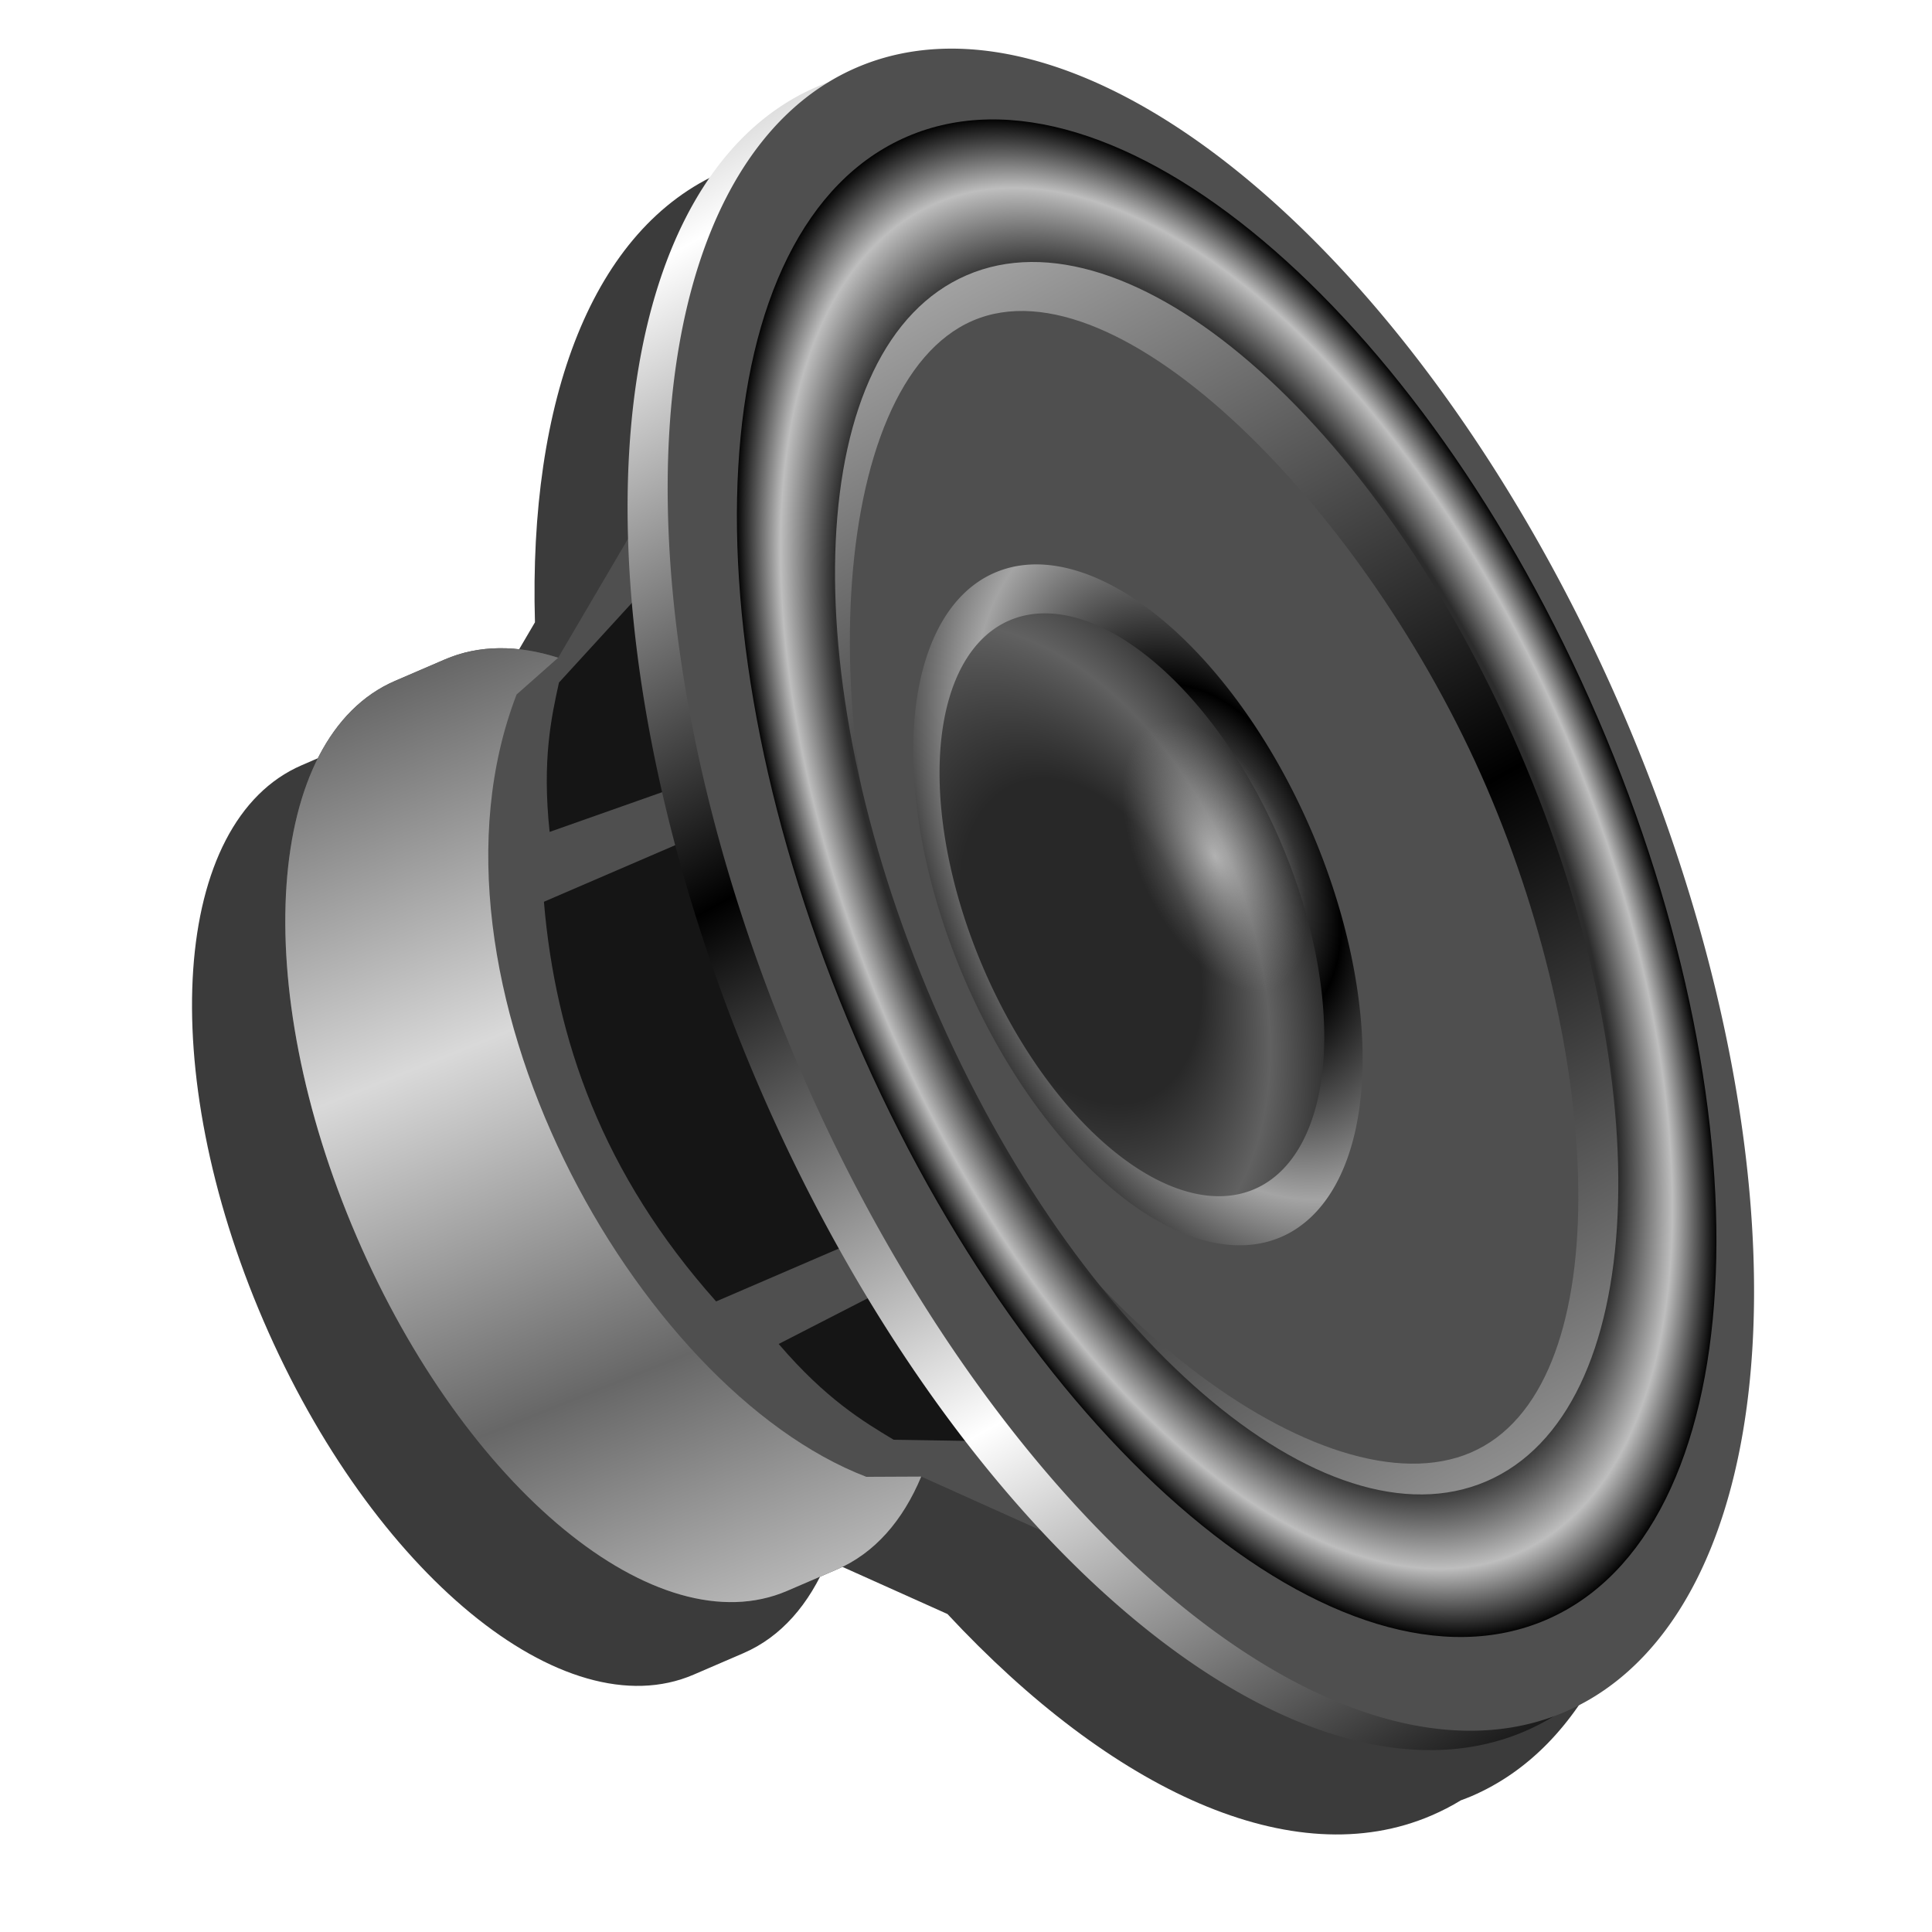 <?xml version="1.0" encoding="UTF-8" standalone="no"?>
<!-- Created with Inkscape (http://www.inkscape.org/) -->

<svg
   xmlns:dc="http://purl.org/dc/elements/1.1/"
   xmlns:cc="http://creativecommons.org/ns#"
   xmlns:rdf="http://www.w3.org/1999/02/22-rdf-syntax-ns#"
   xmlns:svg="http://www.w3.org/2000/svg"
   xmlns="http://www.w3.org/2000/svg"
   xmlns:xlink="http://www.w3.org/1999/xlink"
   xmlns:sodipodi="http://sodipodi.sourceforge.net/DTD/sodipodi-0.dtd"
   xmlns:inkscape="http://www.inkscape.org/namespaces/inkscape"
   id="svg2"
   sodipodi:version="0.32"
   inkscape:version="0.91 r13725"
   width="256"
   height="256"
   version="1.0"
   sodipodi:docname="pulseaudio.svg"
   inkscape:output_extension="org.inkscape.output.svg.inkscape">
  <defs
     id="defs5">
    <linearGradient
       inkscape:collect="always"
       id="linearGradient4234">
      <stop
         style="stop-color:#dbdbdb;stop-opacity:0.688"
         offset="0"
         id="stop4236" />
      <stop
         style="stop-color:#9a9a9a;stop-opacity:0"
         offset="1"
         id="stop4238" />
    </linearGradient>
    <linearGradient
       id="linearGradient3239">
      <stop
         style="stop-color:#676767;stop-opacity:1;"
         offset="0"
         id="stop3241" />
      <stop
         style="stop-color:#d9d9d9;stop-opacity:1;"
         offset="1"
         id="stop3243" />
    </linearGradient>
    <linearGradient
       id="linearGradient3212">
      <stop
         style="stop-color:#dbdbdb;stop-opacity:1;"
         offset="0"
         id="stop3214" />
      <stop
         style="stop-color:#000000;stop-opacity:0;"
         offset="1"
         id="stop3216" />
    </linearGradient>
    <linearGradient
       id="linearGradient3204">
      <stop
         id="stop3206"
         offset="0"
         style="stop-color:#282828;stop-opacity:1;" />
      <stop
         style="stop-color:#282828;stop-opacity:1;"
         offset="0.5"
         id="stop3210" />
      <stop
         id="stop3208"
         offset="1"
         style="stop-color:#616161;stop-opacity:1;" />
    </linearGradient>
    <linearGradient
       id="linearGradient3178">
      <stop
         style="stop-color:#a4a4a4;stop-opacity:1;"
         offset="0"
         id="stop3180" />
      <stop
         style="stop-color:#000000;stop-opacity:1;"
         offset="1"
         id="stop3182" />
    </linearGradient>
    <linearGradient
       id="linearGradient3161">
      <stop
         style="stop-color:#454545;stop-opacity:1;"
         offset="0"
         id="stop3163" />
      <stop
         id="stop3169"
         offset="0.801"
         style="stop-color:#2c2c2c;stop-opacity:1;" />
      <stop
         style="stop-color:#bebebe;stop-opacity:1;"
         offset="0.91"
         id="stop3171" />
      <stop
         style="stop-color:#040404;stop-opacity:1;"
         offset="1"
         id="stop3165" />
    </linearGradient>
    <inkscape:perspective
       sodipodi:type="inkscape:persp3d"
       inkscape:vp_x="0 : 526.18109 : 1"
       inkscape:vp_y="0 : 1000 : 0"
       inkscape:vp_z="744.09448 : 526.18109 : 1"
       inkscape:persp3d-origin="372.04724 : 350.78739 : 1"
       id="perspective9" />
    <linearGradient
       inkscape:collect="always"
       xlink:href="#linearGradient3178"
       id="linearGradient3268"
       gradientUnits="userSpaceOnUse"
       gradientTransform="translate(7.558,-7.558)"
       spreadMethod="reflect"
       x1="334.634"
       y1="372.489"
       x2="727.768"
       y2="336.86" />
    <radialGradient
       inkscape:collect="always"
       xlink:href="#linearGradient3161"
       id="radialGradient3270"
       gradientUnits="userSpaceOnUse"
       gradientTransform="matrix(1,0,0,0.501,-2.159,179.548)"
       spreadMethod="reflect"
       cx="717.453"
       cy="359.531"
       fx="717.453"
       fy="359.531"
       r="450.766" />
    <radialGradient
       inkscape:collect="always"
       xlink:href="#linearGradient3178"
       id="radialGradient3272"
       gradientUnits="userSpaceOnUse"
       gradientTransform="matrix(0.504,-1.2212471e-2,6.4746829e-3,0.328,345.406,360.214)"
       spreadMethod="reflect"
       cx="679.906"
       cy="161.137"
       fx="679.906"
       fy="161.137"
       r="201.9" />
    <radialGradient
       inkscape:collect="always"
       xlink:href="#linearGradient3204"
       id="radialGradient3274"
       gradientUnits="userSpaceOnUse"
       gradientTransform="matrix(1.097,1.3833665e-2,-8.0602685e-3,0.784,-56.345,101.278)"
       spreadMethod="reflect"
       cx="690.36"
       cy="551.099"
       fx="705.135"
       fy="457.267"
       r="201.9" />
    <linearGradient
       inkscape:collect="always"
       xlink:href="#linearGradient3239"
       id="linearGradient3276"
       gradientUnits="userSpaceOnUse"
       spreadMethod="reflect"
       x1="430.439"
       y1="766.501"
       x2="634.81"
       y2="771.899" />
    <linearGradient
       y2="0.61"
       x2="14.567"
       y1="-2.048"
       x1="14.185"
       spreadMethod="reflect"
       gradientUnits="userSpaceOnUse"
       id="linearGradient3399"
       xlink:href="#linearGradient3370"
       inkscape:collect="always" />
    <linearGradient
       y2="3.051"
       x2="8.705"
       y1="-3.01"
       x1="8.662"
       spreadMethod="reflect"
       gradientUnits="userSpaceOnUse"
       id="linearGradient3397"
       xlink:href="#linearGradient3370"
       inkscape:collect="always" />
    <linearGradient
       y2="1.607"
       x2="8.901"
       y1="-6.253"
       x1="9.41"
       spreadMethod="reflect"
       gradientUnits="userSpaceOnUse"
       id="linearGradient3395"
       xlink:href="#linearGradient3370"
       inkscape:collect="always" />
    <linearGradient
       y2="-0.691"
       x2="12.019"
       y1="-6.253"
       x1="9.41"
       spreadMethod="reflect"
       gradientUnits="userSpaceOnUse"
       id="linearGradient3393"
       xlink:href="#linearGradient3370"
       inkscape:collect="always" />
    <linearGradient
       y2="-4.272"
       x2="9.596"
       y1="-8.391"
       x1="11.442"
       spreadMethod="reflect"
       gradientUnits="userSpaceOnUse"
       id="linearGradient3391"
       xlink:href="#linearGradient3370"
       inkscape:collect="always" />
    <linearGradient
       y2="-7.034"
       x2="11.61"
       y1="-6.253"
       x1="9.41"
       spreadMethod="reflect"
       gradientUnits="userSpaceOnUse"
       id="linearGradient3388"
       xlink:href="#linearGradient3370"
       inkscape:collect="always" />
    <linearGradient
       y2="-7.159"
       x2="12.447"
       y1="-7.5"
       x1="14.043"
       spreadMethod="reflect"
       gradientUnits="userSpaceOnUse"
       id="linearGradient3386"
       xlink:href="#linearGradient3370"
       inkscape:collect="always" />
    <linearGradient
       y2="-5.84"
       x2="16.759"
       y1="-4.132"
       x1="15.272"
       spreadMethod="reflect"
       gradientUnits="userSpaceOnUse"
       id="linearGradient3384"
       xlink:href="#linearGradient3370"
       inkscape:collect="always" />
    <linearGradient
       y2="-7.034"
       x2="11.61"
       y1="-6.253"
       x1="9.41"
       spreadMethod="reflect"
       gradientUnits="userSpaceOnUse"
       id="linearGradient3381"
       xlink:href="#linearGradient3370"
       inkscape:collect="always" />
    <linearGradient
       y2="-7.034"
       x2="11.61"
       y1="-6.253"
       x1="9.41"
       spreadMethod="reflect"
       gradientUnits="userSpaceOnUse"
       id="linearGradient3378"
       xlink:href="#linearGradient3370"
       inkscape:collect="always" />
    <linearGradient
       spreadMethod="reflect"
       gradientUnits="userSpaceOnUse"
       y2="-7.034"
       x2="11.61"
       y1="-6.253"
       x1="9.41"
       id="linearGradient3376"
       xlink:href="#linearGradient3370"
       inkscape:collect="always" />
    <inkscape:perspective
       sodipodi:type="inkscape:persp3d"
       inkscape:vp_x="0 : 526.18109 : 1"
       inkscape:vp_y="0 : 1000 : 0"
       inkscape:vp_z="744.09448 : 526.18109 : 1"
       inkscape:persp3d-origin="372.04724 : 350.78739 : 1"
       id="perspective10" />
    <linearGradient
       id="linearGradient3370">
      <stop
         id="stop3372"
         offset="0"
         style="stop-color:#000000;stop-opacity:1;" />
      <stop
         id="stop3374"
         offset="1"
         style="stop-color:#ffffff;stop-opacity:1;" />
    </linearGradient>
    <linearGradient
       inkscape:collect="always"
       xlink:href="#linearGradient3370"
       id="linearGradient3525"
       gradientUnits="userSpaceOnUse"
       spreadMethod="reflect"
       x1="9.41"
       y1="-6.253"
       x2="11.61"
       y2="-7.034" />
    <linearGradient
       inkscape:collect="always"
       xlink:href="#linearGradient3370"
       id="linearGradient3527"
       gradientUnits="userSpaceOnUse"
       spreadMethod="reflect"
       x1="9.41"
       y1="-6.253"
       x2="11.61"
       y2="-7.034" />
    <linearGradient
       inkscape:collect="always"
       xlink:href="#linearGradient3370"
       id="linearGradient3529"
       gradientUnits="userSpaceOnUse"
       spreadMethod="reflect"
       x1="9.41"
       y1="-6.253"
       x2="11.61"
       y2="-7.034" />
    <linearGradient
       inkscape:collect="always"
       xlink:href="#linearGradient3370"
       id="linearGradient3531"
       gradientUnits="userSpaceOnUse"
       spreadMethod="reflect"
       x1="9.41"
       y1="-6.253"
       x2="11.61"
       y2="-7.034" />
    <linearGradient
       inkscape:collect="always"
       xlink:href="#linearGradient3370"
       id="linearGradient3533"
       gradientUnits="userSpaceOnUse"
       spreadMethod="reflect"
       x1="9.41"
       y1="-6.253"
       x2="11.61"
       y2="-7.034" />
    <linearGradient
       inkscape:collect="always"
       xlink:href="#linearGradient3370"
       id="linearGradient3535"
       gradientUnits="userSpaceOnUse"
       spreadMethod="reflect"
       x1="9.41"
       y1="-6.253"
       x2="11.61"
       y2="-7.034" />
    <linearGradient
       inkscape:collect="always"
       xlink:href="#linearGradient3370"
       id="linearGradient3537"
       gradientUnits="userSpaceOnUse"
       spreadMethod="reflect"
       x1="9.41"
       y1="-6.253"
       x2="11.61"
       y2="-7.034" />
    <linearGradient
       inkscape:collect="always"
       xlink:href="#linearGradient3370"
       id="linearGradient3539"
       gradientUnits="userSpaceOnUse"
       spreadMethod="reflect"
       x1="9.41"
       y1="-6.253"
       x2="11.61"
       y2="-7.034" />
    <linearGradient
       inkscape:collect="always"
       xlink:href="#linearGradient3370"
       id="linearGradient3541"
       gradientUnits="userSpaceOnUse"
       spreadMethod="reflect"
       x1="9.41"
       y1="-6.253"
       x2="11.61"
       y2="-7.034" />
    <linearGradient
       inkscape:collect="always"
       xlink:href="#linearGradient3370"
       id="linearGradient3543"
       gradientUnits="userSpaceOnUse"
       spreadMethod="reflect"
       x1="9.41"
       y1="-6.253"
       x2="11.61"
       y2="-7.034" />
    <linearGradient
       inkscape:collect="always"
       xlink:href="#linearGradient3370"
       id="linearGradient3545"
       gradientUnits="userSpaceOnUse"
       spreadMethod="reflect"
       x1="9.41"
       y1="-6.253"
       x2="11.61"
       y2="-7.034" />
    <linearGradient
       inkscape:collect="always"
       xlink:href="#linearGradient3370"
       id="linearGradient3547"
       gradientUnits="userSpaceOnUse"
       spreadMethod="reflect"
       x1="9.41"
       y1="-6.253"
       x2="11.61"
       y2="-7.034" />
    <linearGradient
       inkscape:collect="always"
       xlink:href="#linearGradient3370"
       id="linearGradient3549"
       gradientUnits="userSpaceOnUse"
       spreadMethod="reflect"
       x1="9.41"
       y1="-6.253"
       x2="11.61"
       y2="-7.034" />
    <linearGradient
       inkscape:collect="always"
       xlink:href="#linearGradient3370"
       id="linearGradient3551"
       gradientUnits="userSpaceOnUse"
       spreadMethod="reflect"
       x1="9.41"
       y1="-6.253"
       x2="11.61"
       y2="-7.034" />
    <linearGradient
       inkscape:collect="always"
       xlink:href="#linearGradient3370"
       id="linearGradient3553"
       gradientUnits="userSpaceOnUse"
       spreadMethod="reflect"
       x1="9.41"
       y1="-6.253"
       x2="11.61"
       y2="-7.034" />
    <linearGradient
       inkscape:collect="always"
       xlink:href="#linearGradient3370"
       id="linearGradient3854"
       x1="602.645"
       y1="374.819"
       x2="894.93"
       y2="346.067"
       gradientUnits="userSpaceOnUse"
       spreadMethod="reflect" />
    <radialGradient
       inkscape:collect="always"
       xlink:href="#linearGradient4234"
       id="radialGradient4240"
       cx="170.983"
       cy="-97.649"
       fx="170.983"
       fy="-97.649"
       r="19.249"
       gradientTransform="matrix(1,0,0,0.526,0,-46.33)"
       gradientUnits="userSpaceOnUse" />
    <filter
       inkscape:collect="always"
       style="color-interpolation-filters:sRGB"
       id="filter4270"
       x="-0.039"
       width="1.078"
       y="-0.034"
       height="1.067">
      <feGaussianBlur
         inkscape:collect="always"
         stdDeviation="3.15"
         id="feGaussianBlur4272" />
    </filter>
  </defs>
  <sodipodi:namedview
     inkscape:window-height="1056"
     inkscape:window-width="1920"
     inkscape:pageshadow="2"
     inkscape:pageopacity="0.0"
     guidetolerance="10.0"
     gridtolerance="10.0"
     objecttolerance="10.0"
     borderopacity="1.0"
     bordercolor="#666666"
     pagecolor="#ffffff"
     id="base"
     showgrid="false"
     inkscape:zoom="3.5585938"
     inkscape:cx="128"
     inkscape:cy="128.28101"
     inkscape:window-x="0"
     inkscape:window-y="0"
     inkscape:current-layer="svg2"
     inkscape:window-maximized="1" />
  <path
     style="fill:#000000;fill-opacity:0.766;stroke:none;stroke-width:4;stroke-linecap:round;stroke-linejoin:round;stroke-miterlimit:4;stroke-dasharray:none;stroke-opacity:1;filter:url(#filter4270)"
     d="M 113.042,17.677 C 108.868,17.755 104.866,18.555 101.104,20.177 C 99.807,20.736 98.552,21.387 97.354,22.115 C 96.824,22.309 96.313,22.515 95.792,22.74 C 78.486,30.202 70.032,53.007 70.885,82.458 L 61.573,98.333 C 60.905,98.12 60.233,97.931 59.573,97.771 C 54.951,96.651 50.521,96.836 46.542,98.552 L 39.979,101.396 C 22.781,108.811 20.525,141.645 34.917,175.021 C 49.308,208.396 74.719,229.311 91.917,221.896 L 98.51,219.052 C 103.509,216.897 107.234,212.579 109.667,206.74 L 125.542,213.865 C 147.379,237.32 171.375,248.453 189.698,240.552 C 191.039,239.974 192.338,239.311 193.573,238.552 C 194.05,238.374 194.54,238.192 195.01,237.99 C 225.102,225.014 228.493,165.695 202.573,105.583 C 179.893,52.986 142.256,17.129 113.042,17.677 z"
     id="path3280" />
  <g
     id="g3254"
     transform="matrix(9.3933194e-2,0.218,-0.218,9.3933194e-2,173.729,-73.338)">
    <path
       sodipodi:nodetypes="ccccsccccc"
       id="rect3232"
       d="M 333.621,488.627 L 454.592,653.531 C 439.073,671.363 430.439,691.169 430.439,712.043 L 430.439,742.243 C 430.439,821.189 553.785,884.714 706.992,884.714 C 860.2,884.714 983.545,821.189 983.545,742.243 L 983.545,712.043 C 983.545,689.098 973.112,667.45 954.569,648.288 L 1133.675,484.308 L 333.621,488.627 z"
       style="opacity:1;fill:#4f4f4f;fill-opacity:1;stroke:none;stroke-width:4;stroke-linecap:round;stroke-linejoin:round;stroke-miterlimit:4;stroke-dasharray:none;stroke-opacity:1" />
    <path
       sodipodi:nodetypes="ccccc"
       id="rect3247"
       d="M 576.547,610.017 L 819.475,610.017 L 819.475,714.746 C 728.994,744.845 649.792,739.229 576.547,714.746 L 576.547,610.017 z"
       style="fill:#151515;fill-opacity:1;stroke:none;stroke-width:4;stroke-linecap:round;stroke-linejoin:round;stroke-miterlimit:4;stroke-opacity:1" />
    <path
       style="fill:#151515;fill-opacity:1;stroke:none;stroke-width:4;stroke-linecap:round;stroke-linejoin:round;stroke-miterlimit:4;stroke-opacity:1"
       d="M 428.632,572.229 L 547.396,616.495 L 541.998,696.391 C 503.341,684.383 483.521,670.13 467.5,658.603 L 428.632,572.229 z"
       id="path3250"
       sodipodi:nodetypes="ccccc" />
    <path
       sodipodi:nodetypes="ccccc"
       id="path3252"
       d="M 968.47,567.91 L 849.706,612.177 L 855.104,692.073 C 893.76,680.064 913.58,665.811 929.602,654.284 L 968.47,567.91 z"
       style="fill:#151515;fill-opacity:1;stroke:none;stroke-width:4;stroke-linecap:round;stroke-linejoin:round;stroke-miterlimit:4;stroke-opacity:1" />
    <path
       transform="matrix(1.122,0,0,1.049,-81.366,28.047)"
       d="M 1158.493,349.815 A 445.367,238.609 0 0 1 713.263,588.424 445.367,238.609 0 0 1 267.76,349.961 445.367,238.609 0 0 1 712.718,111.207 445.367,238.609 0 0 1 1158.493,349.524"
       sodipodi:ry="238.60855"
       sodipodi:rx="445.36664"
       sodipodi:cy="349.81525"
       sodipodi:cx="713.12646"
       id="path3186"
       style="fill:url(#linearGradient3854);fill-opacity:1;stroke:none;stroke-opacity:1;stroke-width:3.885;stroke-miterlimit:4;stroke-dasharray:none"
       sodipodi:type="arc"
       sodipodi:start="0"
       sodipodi:end="6.2819628"
       sodipodi:open="true" />
    <path
       sodipodi:type="arc"
       style="opacity:1;fill:#4f4f4f;fill-opacity:1;stroke:none;stroke-width:4;stroke-linecap:round;stroke-linejoin:round;stroke-miterlimit:4;stroke-dasharray:none;stroke-opacity:1"
       id="path3156"
       sodipodi:cx="713.12646"
       sodipodi:cy="349.81525"
       sodipodi:rx="445.36664"
       sodipodi:ry="238.60855"
       d="M 1158.493,349.815 A 445.367,238.609 0 0 1 713.126,588.424 445.367,238.609 0 0 1 267.76,349.815 445.367,238.609 0 0 1 713.126,111.207 445.367,238.609 0 0 1 1158.493,349.815 Z"
       transform="matrix(1.122,0,0,1.049,-82.445,3.214)" />
    <path
       sodipodi:nodetypes="csssccsssc"
       id="path3173"
       d="M 726.067,167.361 C 514.151,167.361 342.192,253.432 342.192,359.517 C 342.192,465.602 513.072,562.501 724.987,562.501 C 936.903,562.501 1109.973,465.602 1109.973,359.517 C 1109.973,253.432 937.983,167.361 726.067,167.361 z M 726.067,206.205 C 895.123,206.205 1063.659,272.647 1063.659,361.15 C 1063.659,449.653 895.123,545.247 726.067,545.247 C 557.011,545.247 373.391,455.052 373.391,366.548 C 373.391,278.045 557.011,206.205 726.067,206.205 z"
       style="opacity:1;fill:url(#linearGradient3268);fill-opacity:1;stroke:none;stroke-width:4;stroke-linecap:round;stroke-linejoin:round;stroke-miterlimit:4;stroke-dasharray:none;stroke-opacity:1" />
    <path
       id="path2384"
       d="M 715.278,133.875 C 466.456,133.875 264.528,234.971 264.528,359.531 C 264.528,484.091 466.456,585.187 715.278,585.188 C 964.1,585.188 1166.059,484.091 1166.059,359.531 C 1166.059,234.971 964.1,133.875 715.278,133.875 z M 715.278,181.375 C 917.614,181.375 1081.841,261.194 1081.841,359.531 C 1081.841,457.868 917.614,537.688 715.278,537.688 C 512.942,537.688 348.747,457.868 348.747,359.531 C 348.747,261.194 512.942,181.375 715.278,181.375 z"
       style="opacity:1;fill:url(#radialGradient3270);fill-opacity:1;stroke:none;stroke-width:4;stroke-linecap:round;stroke-linejoin:round;stroke-miterlimit:4;stroke-dasharray:none;stroke-opacity:1" />
    <g
       transform="translate(1.08,8.637)"
       id="g3224">
      <path
         sodipodi:type="arc"
         style="opacity:1;fill:url(#radialGradient3272);fill-opacity:1;stroke:none;stroke-width:4;stroke-linecap:round;stroke-linejoin:round;stroke-miterlimit:4;stroke-dasharray:none;stroke-opacity:1"
         id="path3190"
         sodipodi:cx="696.39148"
         sodipodi:cy="462.10162"
         sodipodi:rx="201.89954"
         sodipodi:ry="116.60508"
         d="M 898.291,462.102 A 201.9,116.605 0 0 1 696.391,578.707 201.9,116.605 0 0 1 494.492,462.102 201.9,116.605 0 0 1 696.391,345.497 201.9,116.605 0 0 1 898.291,462.102 Z"
         transform="matrix(1,0,0,0.903,11.876,-14.996)" />
      <path
         transform="matrix(0.856,0,0,0.773,110.791,48.146)"
         d="M 898.291,462.102 A 201.9,116.605 0 0 1 696.391,578.707 201.9,116.605 0 0 1 494.492,462.102 201.9,116.605 0 0 1 696.391,345.497 201.9,116.605 0 0 1 898.291,462.102 Z"
         sodipodi:ry="116.60508"
         sodipodi:rx="201.89954"
         sodipodi:cy="462.10162"
         sodipodi:cx="696.39148"
         id="path3200"
         style="opacity:1;fill:url(#radialGradient3274);fill-opacity:1;stroke:none;stroke-width:4;stroke-linecap:round;stroke-linejoin:round;stroke-miterlimit:4;stroke-dasharray:none;stroke-opacity:1"
         sodipodi:type="arc" />
    </g>
    <path
       style="opacity:1;fill:url(#linearGradient3276);fill-opacity:1;stroke:none;stroke-width:4;stroke-linecap:round;stroke-linejoin:round;stroke-miterlimit:4;stroke-dasharray:none;stroke-opacity:1"
       d="M 464.262,682.968 L 454.592,653.531 C 439.073,671.363 430.439,691.169 430.439,712.043 L 430.439,742.243 C 430.439,821.189 553.785,884.714 706.992,884.714 C 860.2,884.714 983.545,821.189 983.545,742.243 L 983.545,712.043 C 983.545,689.098 973.112,667.45 954.569,648.288 L 942.572,676.49 C 846.477,774.949 586.153,802.283 464.262,682.968 z"
       id="path3237"
       sodipodi:nodetypes="ccccsccccc" />
  </g>
  <g
     inkscape:label="Layer 1"
     id="layer1"
     transform="translate(-2.84,-2.391)">
    <g
       id="g3456">
      <g
         id="g3428">
        <g
           id="g3401">
          <g
             style="font-size:14px;font-style:normal;font-weight:normal;fill:url(#linearGradient3376);fill-opacity:1;stroke:none;stroke-width:0.1;stroke-linecap:butt;stroke-linejoin:round;stroke-miterlimit:4;stroke-dasharray:none;stroke-opacity:1;font-family:Bitstream Vera Sans"
             id="g3498">
            <path
               d="M 13.807,-5.693 L 12.37,-9.505 L 13.501,-8.374 L 14.938,-4.561 L 13.807,-5.693 z"
               id="path3300"
               style="fill:url(#linearGradient3386);fill-opacity:1;stroke:none;stroke-width:0.1;stroke-linejoin:round;stroke-miterlimit:4;stroke-dasharray:none;stroke-opacity:1" />
            <path
               style="fill:url(#linearGradient3388);fill-opacity:1;stroke:none;stroke-width:0.1;stroke-linejoin:round;stroke-miterlimit:4;stroke-dasharray:none;stroke-opacity:1"
               d="M 12.375,-9.5 L 13.5,-8.375 L 14.594,-8.375 C 15.236,-8.375 15.743,-8.208 16.094,-7.875 L 14.969,-9 C 14.618,-9.333 14.111,-9.5 13.469,-9.5 L 12.375,-9.5 z"
               id="path3288" />
            <path
               d="M 14.992,-8.977 C 15.324,-8.645 15.495,-8.161 15.495,-7.568 L 16.626,-6.436 C 16.626,-7.03 16.455,-7.514 16.123,-7.846 L 14.992,-8.977 z"
               id="path3294"
               style="fill:url(#linearGradient3525);fill-opacity:1;stroke:none;stroke-width:0.1;stroke-linejoin:round;stroke-miterlimit:4;stroke-dasharray:none;stroke-opacity:1" />
            <path
               d="M 15.495,-7.568 C 15.495,-6.952 15.314,-6.494 14.963,-6.161 L 16.095,-5.03 C 16.446,-5.363 16.626,-5.821 16.626,-6.436 L 15.495,-7.568 z"
               id="path3296"
               style="fill:url(#linearGradient3527);fill-opacity:1;stroke:none;stroke-width:0.1;stroke-linejoin:round;stroke-miterlimit:4;stroke-dasharray:none;stroke-opacity:1" />
            <path
               d="M 14.963,-6.161 C 14.677,-5.89 14.288,-5.742 13.807,-5.693 L 14.938,-4.561 C 15.419,-4.611 15.808,-4.758 16.095,-5.03 L 14.963,-6.161 z"
               id="path3298"
               style="fill:url(#linearGradient3529);fill-opacity:1;stroke:none;stroke-width:0.1;stroke-linejoin:round;stroke-miterlimit:4;stroke-dasharray:none;stroke-opacity:1" />
            <path
               d="M 9.948,-5.635 L 11.14,-8.682 L 12.272,-7.551 L 11.079,-4.503 L 9.948,-5.635 z"
               id="path3306"
               style="fill:url(#linearGradient3391);fill-opacity:1;stroke:none;stroke-width:0.1;stroke-linejoin:round;stroke-miterlimit:4;stroke-dasharray:none;stroke-opacity:1" />
            <path
               d="M 16.057,-9.849 C 15.474,-10.368 14.607,-10.63 13.463,-10.63 L 14.595,-9.499 C 15.739,-9.499 16.605,-9.237 17.188,-8.717 L 16.057,-9.849 z"
               id="path3506"
               style="fill:url(#linearGradient3531);fill-opacity:1;stroke:none;stroke-width:0.1;stroke-linejoin:round;stroke-miterlimit:4;stroke-dasharray:none;stroke-opacity:1" />
            <path
               d="M 13.463,-10.63 L 11.932,-10.63 L 13.063,-9.499 L 14.595,-9.499 L 13.463,-10.63 z"
               id="path3282"
               style="fill:url(#linearGradient3533);fill-opacity:1;stroke:none;stroke-width:0.1;stroke-linejoin:round;stroke-miterlimit:4;stroke-dasharray:none;stroke-opacity:1" />
            <path
               d="M 11.932,-10.63 L 10.37,-10.63 L 11.501,-9.499 L 13.063,-9.499 L 11.932,-10.63 z"
               id="path3284"
               style="fill:url(#linearGradient3535);fill-opacity:1;stroke:none;stroke-width:0.1;stroke-linejoin:round;stroke-miterlimit:4;stroke-dasharray:none;stroke-opacity:1" />
            <path
               d="M 10.37,-10.599 L 6.95,-1.414 L 8.082,-0.283 L 11.501,-9.467 L 10.37,-10.599 z"
               id="path3258"
               style="fill:url(#linearGradient3537);fill-opacity:1;stroke:none;stroke-width:0.1;stroke-linejoin:round;stroke-miterlimit:4;stroke-dasharray:none;stroke-opacity:1" />
            <path
               d="M 10.338,-10.63 L 10.37,-10.599 L 11.501,-9.467 L 11.47,-9.499 L 10.338,-10.63 z"
               id="path3256"
               style="fill:url(#linearGradient3539);fill-opacity:1;stroke:none;stroke-width:0.1;stroke-linejoin:round;stroke-miterlimit:4;stroke-dasharray:none;stroke-opacity:1" />
            <path
               d="M 6.95,-1.414 L 8.388,-1.386 L 9.519,-0.254 L 8.082,-0.283 L 6.95,-1.414 z"
               id="path3260"
               style="fill:url(#linearGradient3397);fill-opacity:1;stroke:none;stroke-width:0.1;stroke-linejoin:round;stroke-miterlimit:4;stroke-dasharray:none;stroke-opacity:1" />
            <path
               d="M 8.388,-1.386 L 9.625,-4.536 L 10.756,-3.404 L 9.519,-0.254 L 8.388,-1.386 z"
               id="path3262"
               style="fill:url(#linearGradient3395);fill-opacity:1;stroke:none;stroke-width:0.1;stroke-linejoin:round;stroke-miterlimit:4;stroke-dasharray:none;stroke-opacity:1" />
            <path
               d="M 9.625,-4.536 L 12.857,-4.536 L 13.989,-3.404 L 10.756,-3.404 L 9.625,-4.536 z"
               id="path3264"
               style="fill:url(#linearGradient3393);fill-opacity:1;stroke:none;stroke-width:0.1;stroke-linejoin:round;stroke-miterlimit:4;stroke-dasharray:none;stroke-opacity:1" />
            <path
               d="M 12.857,-4.536 L 14.083,-1.386 L 15.214,-0.254 L 13.989,-3.404 L 12.857,-4.536 z"
               id="path3266"
               style="fill:url(#linearGradient3541);fill-opacity:1;stroke:none;stroke-width:0.1;stroke-linejoin:round;stroke-miterlimit:4;stroke-dasharray:none;stroke-opacity:1" />
            <path
               d="M 14.083,-1.386 L 15.521,-1.386 L 16.652,-0.254 L 15.214,-0.254 L 14.083,-1.386 z"
               id="path3268"
               style="fill:url(#linearGradient3399);fill-opacity:1;stroke:none;stroke-width:0.1;stroke-linejoin:round;stroke-miterlimit:4;stroke-dasharray:none;stroke-opacity:1" />
            <path
               d="M 15.521,-1.386 L 14.245,-4.568 L 15.376,-3.436 L 16.652,-0.254 L 15.521,-1.386 z"
               id="path3270"
               style="fill:url(#linearGradient3543);fill-opacity:1;stroke:none;stroke-width:0.1;stroke-linejoin:round;stroke-miterlimit:4;stroke-dasharray:none;stroke-opacity:1" />
            <path
               style="fill:url(#linearGradient3384);fill-opacity:1;stroke:none;stroke-width:0.1;stroke-linejoin:round;stroke-miterlimit:4;stroke-dasharray:none;stroke-opacity:1"
               d="M 16.156,-9.75 C 16.668,-9.238 16.937,-8.495 16.938,-7.562 C 16.937,-6.555 16.65,-5.796 16.062,-5.281 C 15.619,-4.89 15.016,-4.657 14.25,-4.562 L 15.375,-3.438 C 16.141,-3.532 16.744,-3.765 17.188,-4.156 C 17.775,-4.671 18.062,-5.43 18.062,-6.438 C 18.062,-7.37 17.825,-8.113 17.312,-8.625 L 16.156,-9.75 z"
               id="path3272" />
            <path
               d="M 16.169,-9.744 C 16.133,-9.78 16.096,-9.815 16.057,-9.849 L 17.188,-8.717 C 17.227,-8.684 17.265,-8.648 17.301,-8.612 L 16.169,-9.744 z"
               id="path3278"
               style="fill:url(#linearGradient3545);fill-opacity:1;stroke:none;stroke-width:0.1;stroke-linejoin:round;stroke-miterlimit:4;stroke-dasharray:none;stroke-opacity:1" />
            <path
               d="M 10.37,-10.63 L 10.338,-10.63 L 11.47,-9.499 L 11.501,-9.499 L 10.37,-10.63 z"
               id="path3286"
               style="fill:url(#linearGradient3547);fill-opacity:1;stroke:none;stroke-width:0.1;stroke-linejoin:round;stroke-miterlimit:4;stroke-dasharray:none;stroke-opacity:1" />
            <path
               d="M 14.963,-9.005 C 14.973,-8.996 14.982,-8.987 14.992,-8.977 L 16.123,-7.846 C 16.114,-7.855 16.104,-7.865 16.095,-7.874 L 14.963,-9.005 z"
               id="path3292"
               style="fill:url(#linearGradient3549);fill-opacity:1;stroke:none;stroke-width:0.1;stroke-linejoin:round;stroke-miterlimit:4;stroke-dasharray:none;stroke-opacity:1" />
            <path
               d="M 11.14,-8.682 L 12.326,-5.692 L 13.457,-4.56 L 12.272,-7.551 L 11.14,-8.682 z"
               id="path3302"
               style="fill:url(#linearGradient3551);fill-opacity:1;stroke:none;stroke-width:0.1;stroke-linejoin:round;stroke-miterlimit:4;stroke-dasharray:none;stroke-opacity:1" />
            <path
               d="M 12.326,-5.692 L 9.948,-5.635 L 11.079,-4.503 L 13.457,-4.56 L 12.326,-5.692 z"
               id="path3304"
               style="fill:url(#linearGradient3553);fill-opacity:1;stroke:none;stroke-width:0.1;stroke-linejoin:round;stroke-miterlimit:4;stroke-dasharray:none;stroke-opacity:1" />
          </g>
          <path
             style="font-size:14px;font-style:normal;font-weight:normal;fill:#454545;fill-opacity:1;stroke:none;stroke-width:1px;stroke-linecap:butt;stroke-linejoin:miter;stroke-opacity:1;font-family:Bitstream Vera Sans"
             d="M 10.401,-10.619 L 10.432,-10.588 L 7.013,-1.403 L 8.45,-1.374 L 9.687,-4.524 L 12.872,-4.489 L 14.145,-1.374 L 15.583,-1.374 L 14.307,-4.556 C 15.073,-4.65 15.676,-4.884 16.119,-5.275 C 16.707,-5.79 16.994,-6.549 16.994,-7.556 C 16.994,-8.554 16.707,-9.323 16.119,-9.838 C 15.536,-10.357 14.669,-10.619 13.526,-10.619 L 11.994,-10.619 L 10.432,-10.619 L 10.401,-10.619 z M 12.432,-9.494 L 13.526,-9.494 C 14.168,-9.494 14.621,-9.273 14.972,-8.94 C 15.323,-8.608 15.557,-8.167 15.557,-7.556 C 15.557,-6.941 15.376,-6.483 15.026,-6.15 C 14.739,-5.879 14.35,-5.731 13.869,-5.681 L 12.432,-9.494 z M 11.185,-8.511 L 12.281,-5.663 L 10.01,-5.623 L 11.185,-8.511 z"
             id="text2383"
             sodipodi:nodetypes="cccccccccsssccccccssscccccc" />
        </g>
      </g>
    </g>
  </g>
  <ellipse
     style="opacity:1;fill:url(#radialGradient4240);fill-opacity:1;stroke:none;stroke-width:5;stroke-linecap:round;stroke-linejoin:round;stroke-miterlimit:4;stroke-dasharray:none;stroke-dashoffset:0;stroke-opacity:0.469"
     id="path4232"
     cx="170.983"
     cy="-97.649"
     rx="19.249"
     ry="10.116"
     transform="matrix(0.424,0.906,-0.906,0.424,0,0)" />
</svg>
